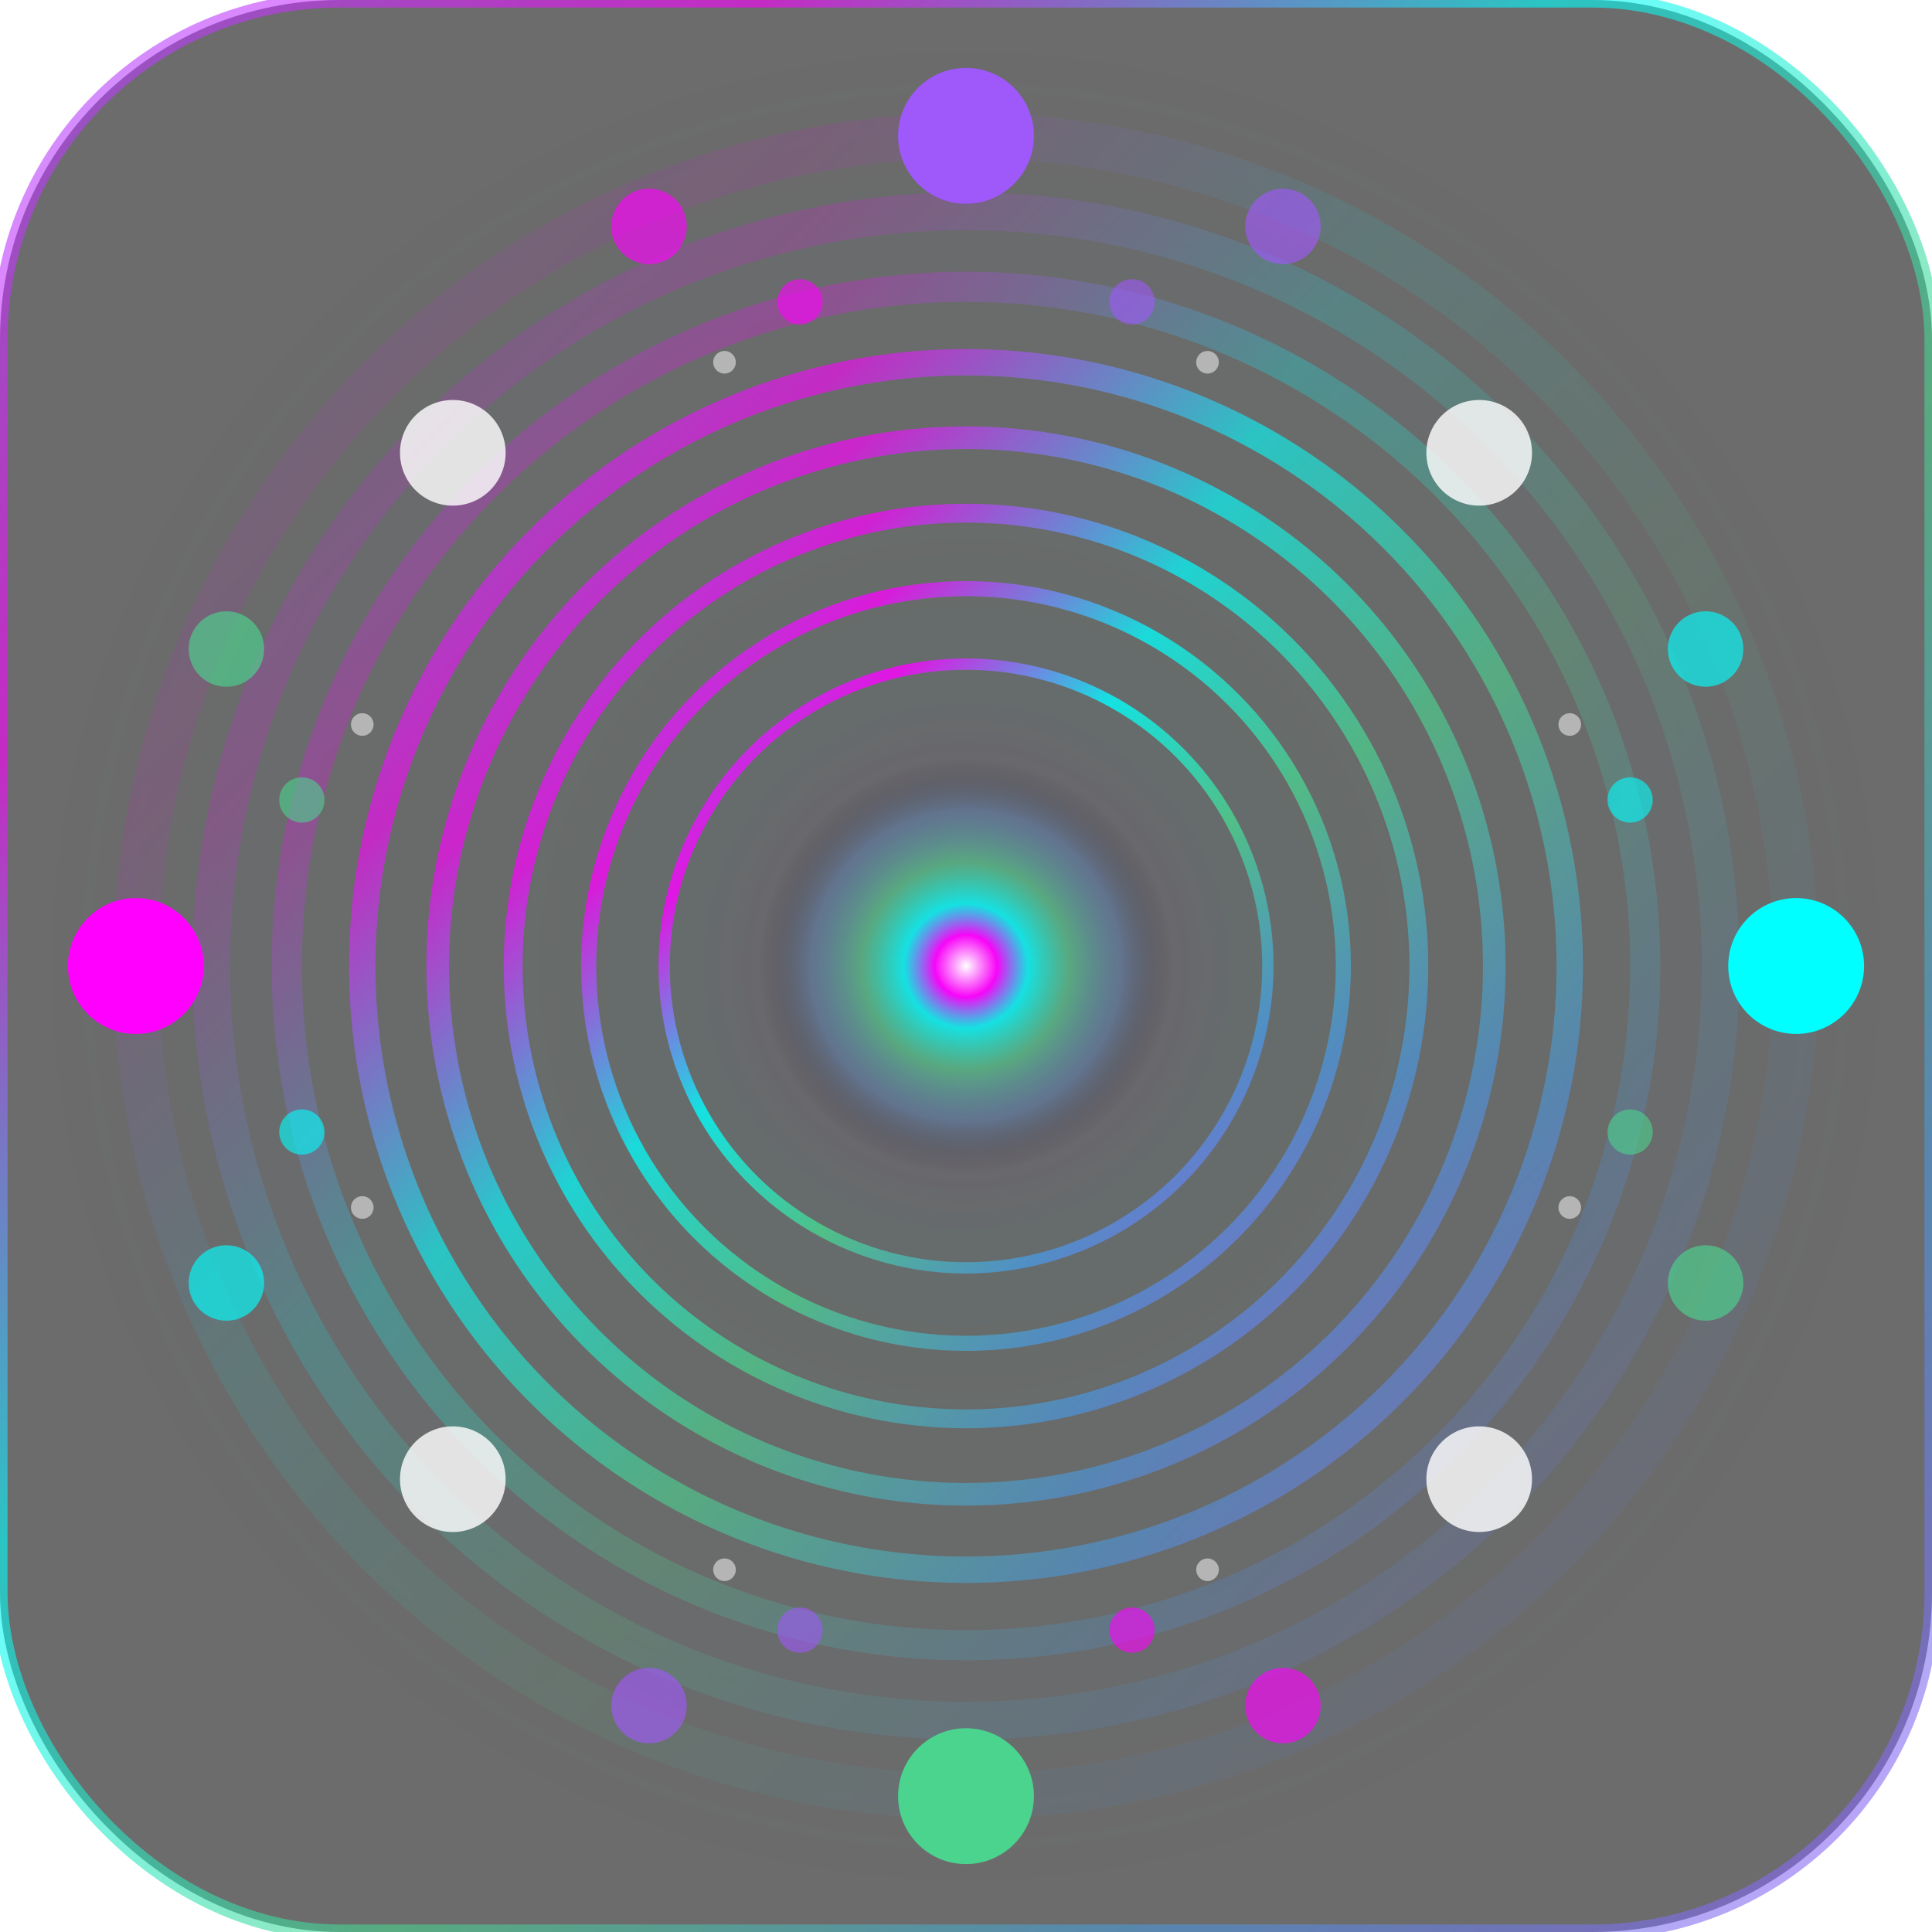<svg xmlns="http://www.w3.org/2000/svg" viewBox="0 0 512 512">
  <defs>
    <linearGradient id="sphereGradient" x1="0%" y1="0%" x2="100%" y2="100%">
      <stop offset="0%" style="stop-color:#9f58fa;stop-opacity:1" />
      <stop offset="20%" style="stop-color:#ff00ff;stop-opacity:1" />
      <stop offset="40%" style="stop-color:#00ffff;stop-opacity:1" />
      <stop offset="60%" style="stop-color:#4bd48e;stop-opacity:1" />
      <stop offset="80%" style="stop-color:#4B96DC;stop-opacity:1" />
      <stop offset="100%" style="stop-color:#9f58fa;stop-opacity:1" />
    </linearGradient>
    <radialGradient id="centerGlow" cx="50%" cy="50%" r="50%">
      <stop offset="0%" style="stop-color:#ffffff;stop-opacity:1" />
      <stop offset="15%" style="stop-color:#ff00ff;stop-opacity:0.95" />
      <stop offset="30%" style="stop-color:#00ffff;stop-opacity:0.8" />
      <stop offset="50%" style="stop-color:#4bd48e;stop-opacity:0.6" />
      <stop offset="75%" style="stop-color:#4B96DC;stop-opacity:0.3" />
      <stop offset="100%" style="stop-color:#000000;stop-opacity:0" />
    </radialGradient>
    <filter id="glow" x="-50%" y="-50%" width="200%" height="200%">
      <feGaussianBlur stdDeviation="8" result="coloredBlur"/>
      <feMerge> 
        <feMergeNode in="coloredBlur"/>
        <feMergeNode in="SourceGraphic"/>
      </feMerge>
    </filter>
    <filter id="innerGlow" x="-50%" y="-50%" width="200%" height="200%">
      <feGaussianBlur stdDeviation="12" result="coloredBlur"/>
      <feMerge> 
        <feMergeNode in="coloredBlur"/>
        <feMergeNode in="SourceGraphic"/>
      </feMerge>
    </filter>
    <filter id="superGlow" x="-100%" y="-100%" width="300%" height="300%">
      <feGaussianBlur stdDeviation="16" result="coloredBlur"/>
      <feMerge> 
        <feMergeNode in="coloredBlur"/>
        <feMergeNode in="SourceGraphic"/>
      </feMerge>
    </filter>
  </defs>
  
  <!-- Ultra-premium background with depth -->
  <rect width="512" height="512" rx="90" fill="url(#centerGlow)" opacity="0.08"/>
  <rect width="512" height="512" rx="90" fill="#0a0a0a" stroke="url(#sphereGradient)" stroke-width="4" opacity="0.6"/>
  
  <!-- Intricate concentric ring system -->
  <circle cx="256" cy="256" r="220" fill="none" stroke="url(#sphereGradient)" stroke-width="12" opacity="0.3" filter="url(#superGlow)"/>
  <circle cx="256" cy="256" r="200" fill="none" stroke="url(#sphereGradient)" stroke-width="10" opacity="0.4" filter="url(#glow)"/>
  <circle cx="256" cy="256" r="180" fill="none" stroke="url(#sphereGradient)" stroke-width="8" opacity="0.5" filter="url(#glow)"/>
  <circle cx="256" cy="256" r="160" fill="none" stroke="url(#sphereGradient)" stroke-width="7" opacity="0.6"/>
  <circle cx="256" cy="256" r="140" fill="none" stroke="url(#sphereGradient)" stroke-width="6" opacity="0.65"/>
  <circle cx="256" cy="256" r="120" fill="none" stroke="url(#sphereGradient)" stroke-width="5" opacity="0.7"/>
  <circle cx="256" cy="256" r="100" fill="none" stroke="url(#sphereGradient)" stroke-width="4" opacity="0.75"/>
  <circle cx="256" cy="256" r="80" fill="none" stroke="url(#sphereGradient)" stroke-width="3" opacity="0.8"/>
  
  <!-- Central jewel with maximum luxury -->
  <circle cx="256" cy="256" r="55" fill="url(#centerGlow)" filter="url(#superGlow)"/>
  
  <!-- Primary orbital constellation -->
  <circle cx="256" cy="36" r="18" fill="#9f58fa" filter="url(#glow)"/>
  <circle cx="476" cy="256" r="18" fill="#00ffff" filter="url(#glow)"/>
  <circle cx="256" cy="476" r="18" fill="#4bd48e" filter="url(#glow)"/>
  <circle cx="36" cy="256" r="18" fill="#ff00ff" filter="url(#glow)"/>
  
  <!-- Secondary constellation -->
  <circle cx="392" cy="120" r="14" fill="#ffffff" opacity="0.9" filter="url(#glow)"/>
  <circle cx="392" cy="392" r="14" fill="#ffffff" opacity="0.9" filter="url(#glow)"/>
  <circle cx="120" cy="392" r="14" fill="#ffffff" opacity="0.9" filter="url(#glow)"/>
  <circle cx="120" cy="120" r="14" fill="#ffffff" opacity="0.9" filter="url(#glow)"/>
  
  <!-- Tertiary constellation -->
  <circle cx="340" cy="60" r="10" fill="#9f58fa" opacity="0.8" filter="url(#glow)"/>
  <circle cx="452" cy="172" r="10" fill="#00ffff" opacity="0.8" filter="url(#glow)"/>
  <circle cx="452" cy="340" r="10" fill="#4bd48e" opacity="0.8" filter="url(#glow)"/>
  <circle cx="340" cy="452" r="10" fill="#ff00ff" opacity="0.8" filter="url(#glow)"/>
  <circle cx="172" cy="452" r="10" fill="#9f58fa" opacity="0.8" filter="url(#glow)"/>
  <circle cx="60" cy="340" r="10" fill="#00ffff" opacity="0.8" filter="url(#glow)"/>
  <circle cx="60" cy="172" r="10" fill="#4bd48e" opacity="0.8" filter="url(#glow)"/>
  <circle cx="172" cy="60" r="10" fill="#ff00ff" opacity="0.8" filter="url(#glow)"/>
  
  <!-- Quaternary micro constellation -->
  <circle cx="300" cy="80" r="6" fill="#9f58fa" opacity="0.6"/>
  <circle cx="432" cy="212" r="6" fill="#00ffff" opacity="0.6"/>
  <circle cx="432" cy="300" r="6" fill="#4bd48e" opacity="0.6"/>
  <circle cx="300" cy="432" r="6" fill="#ff00ff" opacity="0.6"/>
  <circle cx="212" cy="432" r="6" fill="#9f58fa" opacity="0.6"/>
  <circle cx="80" cy="300" r="6" fill="#00ffff" opacity="0.6"/>
  <circle cx="80" cy="212" r="6" fill="#4bd48e" opacity="0.6"/>
  <circle cx="212" cy="80" r="6" fill="#ff00ff" opacity="0.6"/>
  
  <!-- Ultra-fine accent points -->
  <circle cx="320" cy="96" r="3" fill="#ffffff" opacity="0.5"/>
  <circle cx="416" cy="192" r="3" fill="#ffffff" opacity="0.5"/>
  <circle cx="416" cy="320" r="3" fill="#ffffff" opacity="0.5"/>
  <circle cx="320" cy="416" r="3" fill="#ffffff" opacity="0.5"/>
  <circle cx="192" cy="416" r="3" fill="#ffffff" opacity="0.5"/>
  <circle cx="96" cy="320" r="3" fill="#ffffff" opacity="0.5"/>
  <circle cx="96" cy="192" r="3" fill="#ffffff" opacity="0.5"/>
  <circle cx="192" cy="96" r="3" fill="#ffffff" opacity="0.5"/>
</svg>